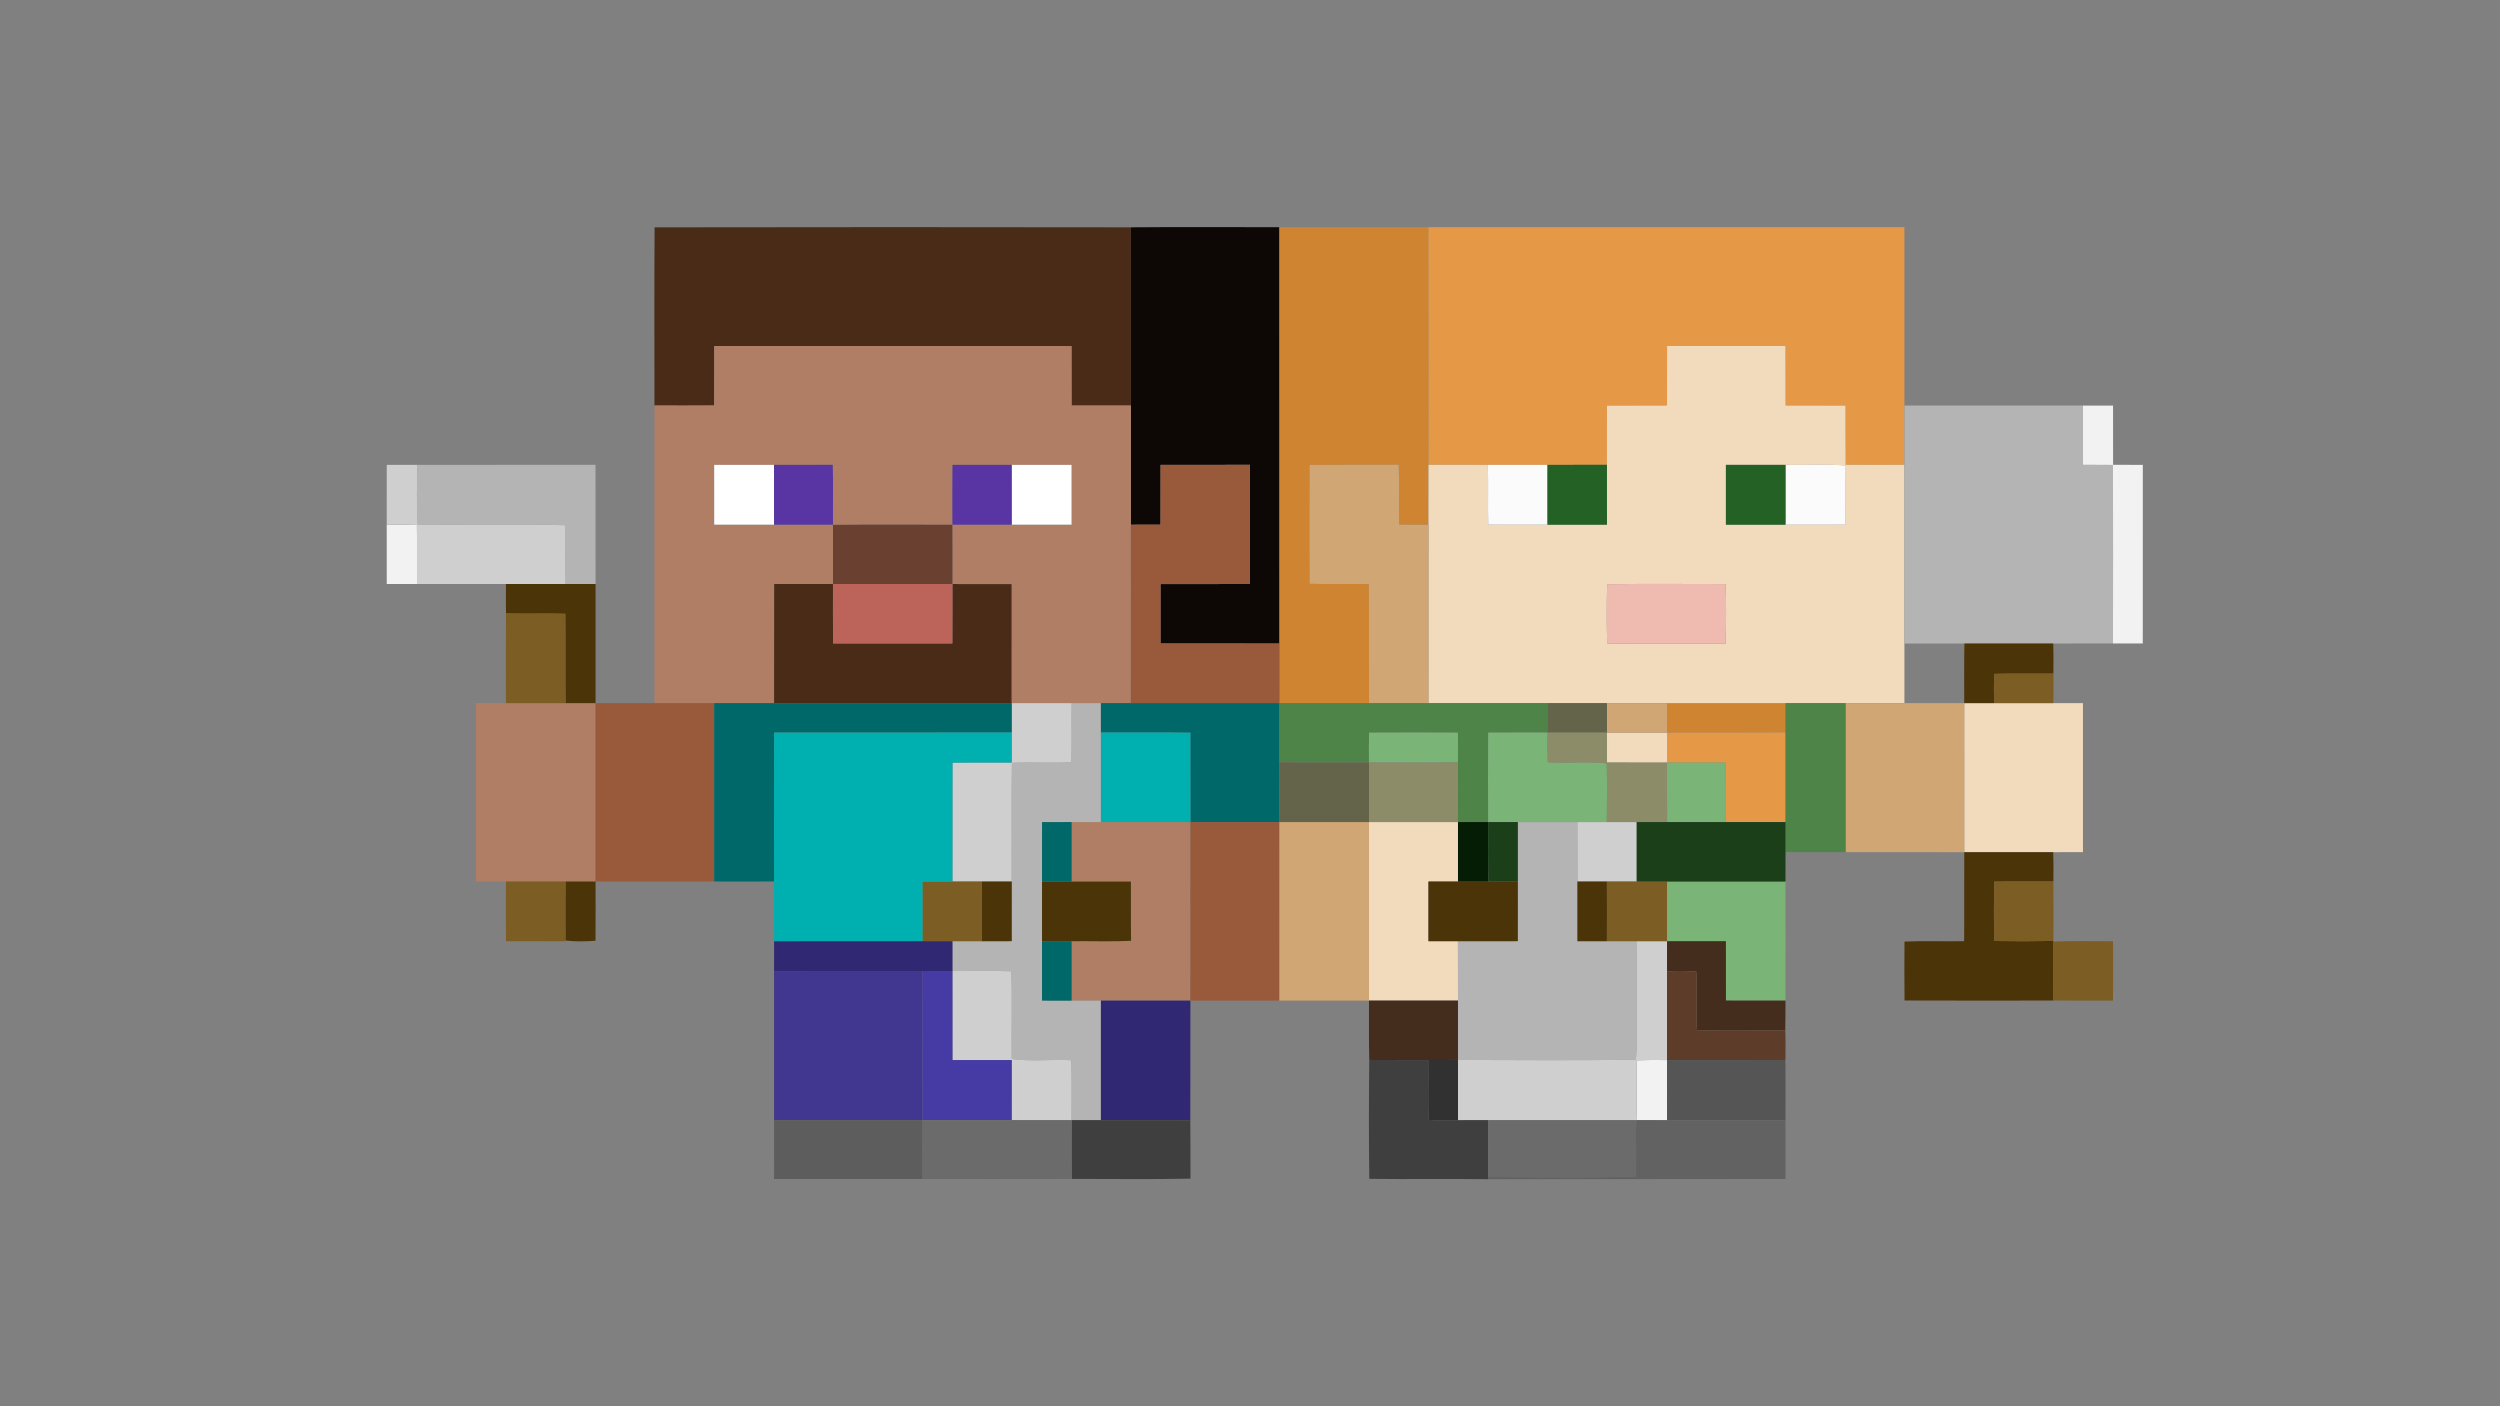 <?xml version="1.0" encoding="UTF-8" ?>
<!DOCTYPE svg PUBLIC "-//W3C//DTD SVG 1.1//EN" "http://www.w3.org/Graphics/SVG/1.1/DTD/svg11.dtd">
<svg width="1024pt" height="576pt" viewBox="0 0 1024 576" version="1.1" xmlns="http://www.w3.org/2000/svg">
<rect x="0" y="0" width="1024" height="576" fill="#808080" stroke="none"/>
<g id="#242425ff">
</g>
<g id="#4a2b17ff">
<path fill="#4a2b17" opacity="1.00" d=" M 268.12 93.12 C 333.14 93.00 398.17 93.01 463.20 93.11 C 463.24 117.45 463.20 141.78 463.22 166.12 C 455.12 166.10 447.03 166.15 438.93 166.10 C 438.87 157.97 438.94 149.84 438.90 141.72 C 390.12 141.68 341.33 141.70 292.55 141.71 C 292.50 149.83 292.57 157.96 292.51 166.08 C 284.37 166.16 276.22 166.12 268.07 166.10 C 268.06 141.77 267.97 117.45 268.12 93.12 Z" />
<path fill="#4a2b17" opacity="1.00" d=" M 317.07 239.22 C 325.11 239.21 333.15 239.22 341.19 239.22 C 341.20 247.33 341.15 255.45 341.21 263.57 C 357.51 263.58 373.80 263.60 390.09 263.56 C 390.15 255.44 390.10 247.33 390.12 239.22 C 398.21 239.23 406.31 239.20 414.41 239.23 C 414.39 255.49 414.41 271.74 414.40 288.00 C 381.95 288.00 349.50 288.00 317.05 288.00 C 317.06 271.74 317.03 255.48 317.07 239.22 Z" />
</g>
<g id="#0d0705ff">
<path fill="#0d0705" opacity="1.00" d=" M 463.20 93.11 C 483.48 92.95 503.76 93.05 524.04 93.07 C 524.08 149.90 524.05 206.74 524.06 263.58 C 507.82 263.57 491.59 263.59 475.36 263.57 C 475.34 255.46 475.34 247.35 475.36 239.24 C 487.57 239.19 499.77 239.25 511.98 239.21 C 512.00 222.94 512.02 206.66 511.98 190.39 C 499.77 190.40 487.57 190.38 475.37 190.41 C 475.32 198.57 475.39 206.73 475.34 214.90 C 471.30 214.92 467.26 214.92 463.22 214.92 C 463.21 198.65 463.22 182.39 463.22 166.12 C 463.20 141.78 463.24 117.45 463.20 93.11 Z" />
</g>
<g id="#cf8432ff">
<path fill="#cf8432" opacity="1.00" d=" M 524.04 93.07 C 544.38 93.02 564.71 93.05 585.05 93.05 C 585.13 125.50 585.06 157.94 585.10 190.38 C 585.08 198.56 585.09 206.74 585.09 214.92 C 581.08 214.95 577.08 214.95 573.08 214.88 C 572.90 206.72 573.24 198.55 572.91 190.39 C 560.74 190.42 548.57 190.33 536.40 190.44 C 536.30 206.66 536.33 222.88 536.39 239.11 C 544.48 239.39 552.59 239.07 560.69 239.25 C 560.81 255.50 560.66 271.75 560.75 288.00 C 548.52 288.00 536.28 288.00 524.05 288.00 C 524.05 279.86 524.06 271.72 524.06 263.58 C 524.05 206.74 524.08 149.90 524.04 93.07 Z" />
<path fill="#cf8432" opacity="1.00" d=" M 682.83 288.00 C 699.00 288.00 715.17 288.00 731.35 288.00 C 731.36 292.00 731.35 295.99 731.35 299.99 C 715.17 300.09 698.99 300.02 682.82 300.06 C 682.81 296.04 682.81 292.02 682.83 288.00 Z" />
</g>
<g id="#e59947ff">
<path fill="#e59947" opacity="1.00" d=" M 585.05 93.05 C 650.05 93.05 715.05 93.03 780.05 93.06 C 780.06 117.41 780.05 141.77 780.05 166.12 C 780.05 174.21 780.06 182.30 780.05 190.39 C 772.02 190.39 764.00 190.43 755.98 190.38 C 755.88 182.29 755.99 174.21 755.93 166.13 C 747.74 166.09 739.55 166.15 731.37 166.10 C 731.29 157.97 731.40 149.84 731.32 141.72 C 715.16 141.68 699.00 141.68 682.84 141.72 C 682.77 149.84 682.86 157.97 682.80 166.09 C 674.60 166.17 666.40 166.08 658.21 166.13 C 658.18 174.22 658.21 182.30 658.20 190.39 C 650.08 190.40 641.96 190.39 633.84 190.40 C 625.70 190.39 617.55 190.39 609.41 190.40 C 601.30 190.39 593.20 190.42 585.10 190.38 C 585.06 157.94 585.13 125.50 585.05 93.05 Z" />
<path fill="#e59947" opacity="1.00" d=" M 682.82 300.06 C 698.99 300.02 715.17 300.09 731.35 299.99 C 731.34 312.24 731.34 324.48 731.35 336.73 C 723.21 336.72 715.07 336.72 706.93 336.72 C 706.91 328.60 706.98 320.48 706.90 312.36 C 698.87 312.34 690.85 312.37 682.82 312.35 C 682.81 308.25 682.81 304.15 682.82 300.06 Z" />
</g>
<g id="#b07e64ff">
<path fill="#b07e64" opacity="1.00" d=" M 292.55 141.71 C 341.33 141.70 390.12 141.68 438.90 141.72 C 438.94 149.84 438.87 157.97 438.93 166.10 C 447.03 166.15 455.12 166.10 463.22 166.12 C 463.22 182.39 463.21 198.65 463.22 214.92 C 463.21 239.28 463.26 263.64 463.19 288.00 C 459.10 288.00 455.02 288.00 450.93 288.00 C 446.94 287.99 442.95 288.00 438.96 288.00 C 430.77 288.00 422.59 288.00 414.40 288.00 C 414.41 271.74 414.39 255.49 414.41 239.23 C 406.31 239.20 398.21 239.23 390.12 239.22 C 390.08 231.12 390.17 223.03 390.08 214.94 C 373.78 214.92 357.49 214.82 341.19 214.99 C 341.17 223.07 341.20 231.14 341.19 239.22 C 333.15 239.22 325.11 239.21 317.07 239.22 C 317.03 255.48 317.06 271.74 317.05 288.00 C 308.88 288.00 300.70 288.00 292.53 288.00 C 284.38 287.99 276.22 288.02 268.06 288.00 C 268.06 247.37 268.04 206.73 268.07 166.10 C 276.22 166.12 284.37 166.16 292.51 166.08 C 292.57 157.96 292.50 149.83 292.55 141.71 M 292.53 190.42 C 292.54 198.58 292.52 206.75 292.54 214.91 C 300.71 214.91 308.88 214.92 317.05 214.91 C 325.10 214.92 333.14 214.92 341.19 214.90 C 341.11 206.73 341.34 198.55 341.08 190.39 C 333.06 190.42 325.05 190.38 317.04 190.41 C 308.87 190.40 300.70 190.38 292.53 190.42 M 390.14 190.40 C 390.07 198.57 390.12 206.74 390.11 214.91 C 398.21 214.91 406.30 214.92 414.40 214.90 C 422.57 214.93 430.73 214.92 438.91 214.91 C 438.91 206.74 438.93 198.57 438.90 190.40 C 430.73 190.40 422.56 190.38 414.39 190.41 C 406.31 190.38 398.22 190.41 390.14 190.40 Z" />
<path fill="#b07e64" opacity="1.00" d=" M 194.94 288.01 C 199.04 287.99 203.14 288.00 207.23 288.00 C 215.36 288.00 223.49 288.00 231.62 288.00 C 235.72 288.00 239.83 288.00 243.94 288.00 C 243.95 312.36 243.96 336.72 243.94 361.09 C 239.83 361.09 235.73 361.09 231.62 361.08 C 223.49 361.09 215.36 361.09 207.24 361.08 C 203.14 361.08 199.04 361.10 194.94 361.07 C 194.93 336.72 194.92 312.37 194.94 288.01 Z" />
<path fill="#b07e64" opacity="1.00" d=" M 438.92 336.73 C 442.92 336.72 446.92 336.72 450.93 336.73 C 463.15 336.73 475.37 336.72 487.59 336.73 C 487.56 361.10 487.58 385.47 487.58 409.84 C 475.36 409.85 463.15 409.84 450.93 409.85 C 446.92 409.85 442.92 409.85 438.92 409.84 C 438.91 401.73 438.91 393.62 438.92 385.51 C 447.04 385.41 455.18 385.75 463.29 385.34 C 463.13 377.26 463.27 369.18 463.21 361.10 C 455.11 361.06 447.01 361.10 438.92 361.09 C 438.91 352.97 438.91 344.85 438.92 336.73 Z" />
</g>
<g id="#f2dbbdff">
<path fill="#f2dbbd" opacity="1.00" d=" M 682.84 141.72 C 699.00 141.68 715.16 141.68 731.32 141.72 C 731.40 149.84 731.29 157.97 731.37 166.10 C 739.55 166.15 747.74 166.09 755.93 166.13 C 755.99 174.21 755.88 182.29 755.98 190.38 C 764.00 190.43 772.02 190.39 780.05 190.39 C 780.05 214.79 780.04 239.19 780.05 263.58 C 780.05 271.72 780.06 279.86 780.05 288.00 C 772.01 288.01 763.98 287.99 755.95 288.00 C 747.75 288.00 739.55 288.00 731.35 288.00 C 715.17 288.00 699.00 288.00 682.83 288.00 C 674.62 288.00 666.41 288.00 658.20 288.00 C 650.09 288.00 641.99 288.00 633.88 288.00 C 617.61 288.00 601.34 288.00 585.08 288.00 C 585.10 263.64 585.07 239.28 585.09 214.92 C 585.09 206.74 585.08 198.56 585.10 190.38 C 593.20 190.42 601.30 190.39 609.41 190.40 C 609.68 198.56 609.36 206.72 609.59 214.88 C 617.68 214.96 625.76 214.87 633.84 214.91 C 641.96 214.92 650.08 214.92 658.21 214.91 C 658.20 206.74 658.20 198.56 658.20 190.39 C 658.21 182.30 658.18 174.22 658.21 166.13 C 666.40 166.08 674.60 166.17 682.80 166.09 C 682.86 157.97 682.77 149.84 682.84 141.72 M 706.93 190.41 C 706.92 198.57 706.92 206.74 706.93 214.91 C 715.07 214.92 723.21 214.93 731.35 214.90 C 739.54 214.89 747.73 214.94 755.92 214.88 C 756.01 206.80 755.88 198.72 756.00 190.64 C 747.80 190.08 739.56 190.55 731.35 190.41 C 723.21 190.39 715.07 190.40 706.93 190.41 M 658.29 239.28 C 658.07 247.37 658.07 255.48 658.29 263.57 C 674.46 263.71 690.62 263.62 706.79 263.63 C 707.02 255.50 707.11 247.36 706.80 239.23 C 690.63 239.21 674.45 239.10 658.29 239.28 Z" />
<path fill="#f2dbbd" opacity="1.00" d=" M 804.55 288.00 C 808.63 288.00 812.70 288.00 816.78 288.00 C 824.87 288.00 832.96 288.00 841.05 288.00 C 845.09 288.00 849.14 288.00 853.18 288.01 C 853.19 308.35 853.19 328.70 853.18 349.04 C 849.12 349.05 845.06 349.05 841.01 349.05 C 828.86 349.05 816.71 349.05 804.56 349.05 C 804.53 328.70 804.53 308.35 804.55 288.00 Z" />
<path fill="#f2dbbd" opacity="1.00" d=" M 658.20 300.06 C 666.40 300.06 674.61 300.05 682.82 300.06 C 682.81 304.15 682.81 308.25 682.82 312.35 C 674.62 312.34 666.41 312.39 658.21 312.33 C 658.18 308.24 658.19 304.15 658.20 300.06 Z" />
<path fill="#f2dbbd" opacity="1.00" d=" M 560.74 336.73 C 572.88 336.73 585.03 336.73 597.19 336.73 C 597.19 344.85 597.19 352.97 597.19 361.08 C 593.15 361.08 589.12 361.08 585.09 361.09 C 585.07 369.23 585.08 377.38 585.09 385.52 C 589.11 385.52 593.14 385.52 597.17 385.52 C 597.20 393.63 597.19 401.74 597.19 409.85 C 585.04 409.84 572.89 409.84 560.74 409.85 C 560.72 385.47 560.72 361.10 560.74 336.73 Z" />
</g>
<g id="#b4b4b4ff">
<path fill="#b4b4b4" opacity="1.00" d=" M 780.05 166.12 C 804.42 166.11 828.79 166.12 853.16 166.12 C 853.24 174.20 853.15 182.28 853.21 190.37 C 857.29 190.39 861.38 190.37 865.47 190.43 C 865.55 214.81 865.52 239.19 865.48 263.57 C 857.33 263.58 849.17 263.57 841.02 263.58 C 828.88 263.58 816.75 263.58 804.62 263.58 C 796.43 263.58 788.24 263.57 780.05 263.58 C 780.04 239.19 780.05 214.79 780.05 190.39 C 780.06 182.30 780.05 174.21 780.05 166.12 Z" />
<path fill="#b4b4b4" opacity="1.00" d=" M 170.88 190.40 C 195.23 190.38 219.58 190.41 243.93 190.39 C 243.96 206.67 243.94 222.94 243.94 239.22 C 239.86 239.22 235.78 239.22 231.70 239.22 C 231.46 231.19 231.71 223.17 231.59 215.14 C 211.44 214.50 191.26 215.16 171.11 214.83 C 170.49 206.70 170.91 198.55 170.88 190.40 Z" />
<path fill="#b4b4b4" opacity="1.00" d=" M 438.96 288.00 C 442.95 288.00 446.94 287.99 450.93 288.00 C 450.92 292.02 450.93 296.03 450.93 300.05 C 450.93 312.28 450.93 324.50 450.93 336.73 C 446.92 336.72 442.92 336.72 438.92 336.73 C 434.88 336.72 430.85 336.72 426.83 336.74 C 426.79 344.85 426.82 352.97 426.81 361.09 C 426.81 369.23 426.81 377.38 426.81 385.52 C 426.82 393.62 426.80 401.73 426.82 409.83 C 430.85 409.85 434.88 409.84 438.92 409.84 C 442.92 409.85 446.92 409.85 450.93 409.85 C 450.93 426.17 450.92 442.49 450.93 458.81 C 446.93 458.81 442.92 458.81 438.92 458.81 C 438.86 450.63 439.09 442.44 438.81 434.26 C 430.69 433.85 422.50 434.86 414.42 433.76 C 414.23 421.78 414.67 409.80 414.24 397.84 C 406.20 397.52 398.16 397.77 390.12 397.73 C 390.12 393.66 390.12 389.59 390.12 385.52 C 394.14 385.52 398.15 385.51 402.17 385.51 C 406.24 385.52 410.31 385.52 414.39 385.50 C 414.41 377.36 414.39 369.22 414.40 361.08 C 414.47 344.87 414.27 328.67 414.48 312.46 C 422.60 312.10 430.73 312.68 438.84 312.19 C 439.08 304.13 438.83 296.06 438.96 288.00 Z" />
<path fill="#b4b4b4" opacity="1.00" d=" M 621.70 336.73 C 629.82 336.72 637.95 336.72 646.08 336.73 C 646.13 344.84 646.09 352.96 646.12 361.08 C 646.12 369.23 646.10 377.37 646.12 385.52 C 650.14 385.51 654.16 385.51 658.19 385.52 C 662.22 385.51 666.26 385.52 670.29 385.52 C 670.56 398.70 670.29 411.89 670.45 425.08 C 670.51 428.05 670.34 431.03 670.08 433.99 C 645.80 434.48 621.48 434.16 597.19 434.15 C 597.18 426.05 597.19 417.95 597.19 409.85 C 597.19 401.74 597.20 393.63 597.17 385.52 C 605.34 385.50 613.51 385.53 621.68 385.50 C 621.71 377.35 621.69 369.21 621.70 361.06 C 621.69 352.95 621.69 344.84 621.70 336.73 Z" />
</g>
<g id="#f2f2f2ff">
<path fill="#f2f2f2" opacity="1.00" d=" M 853.16 166.12 C 857.28 166.11 861.39 166.11 865.51 166.13 C 865.52 174.22 865.50 182.30 865.52 190.39 C 869.57 190.40 873.63 190.40 877.70 190.40 C 877.68 214.79 877.71 239.18 877.68 263.57 C 873.61 263.58 869.55 263.58 865.48 263.57 C 865.52 239.19 865.55 214.81 865.47 190.43 C 861.38 190.37 857.29 190.39 853.21 190.37 C 853.15 182.28 853.24 174.20 853.16 166.12 Z" />
<path fill="#f2f2f2" opacity="1.00" d=" M 158.40 214.94 C 162.52 214.87 166.64 214.86 170.76 215.02 C 170.89 223.09 170.73 231.15 170.82 239.22 C 166.68 239.22 162.54 239.22 158.41 239.22 C 158.38 231.12 158.40 223.03 158.40 214.94 Z" />
<path fill="#f2f2f2" opacity="1.00" d=" M 670.44 434.31 C 674.56 434.15 678.69 434.15 682.81 434.20 C 682.81 442.41 682.81 450.62 682.82 458.83 C 678.62 458.79 674.43 458.82 670.24 458.80 C 670.61 450.64 670.25 442.47 670.44 434.31 Z" />
</g>
<g id="#cfcfcfff">
<path fill="#cfcfcf" opacity="1.00" d=" M 158.41 190.41 C 162.56 190.39 166.72 190.40 170.88 190.40 C 170.91 198.55 170.49 206.70 171.11 214.83 C 191.26 215.16 211.44 214.50 231.59 215.14 C 231.71 223.17 231.46 231.19 231.70 239.22 C 223.55 239.22 215.40 239.22 207.25 239.22 C 195.11 239.21 182.96 239.22 170.82 239.22 C 170.73 231.15 170.89 223.09 170.76 215.02 C 166.64 214.86 162.52 214.87 158.40 214.94 C 158.41 206.76 158.39 198.59 158.41 190.41 Z" />
<path fill="#cfcfcf" opacity="1.00" d=" M 414.40 288.00 C 422.59 288.00 430.77 288.00 438.96 288.00 C 438.83 296.06 439.08 304.13 438.84 312.19 C 430.73 312.68 422.60 312.10 414.48 312.46 C 414.27 328.67 414.47 344.87 414.40 361.08 C 410.32 361.08 406.24 361.09 402.16 361.09 C 398.14 361.09 394.13 361.08 390.12 361.09 C 390.12 344.84 390.10 328.60 390.13 312.35 C 398.22 312.34 406.30 312.37 414.39 312.34 C 414.41 308.24 414.40 304.15 414.40 300.05 C 414.40 296.03 414.40 292.02 414.40 288.00 Z" />
<path fill="#cfcfcf" opacity="1.00" d=" M 646.08 336.73 C 650.10 336.73 654.12 336.73 658.14 336.73 C 662.22 336.72 666.30 336.73 670.39 336.73 C 670.40 344.85 670.40 352.97 670.39 361.08 C 666.32 361.08 662.25 361.09 658.18 361.09 C 654.15 361.08 650.13 361.09 646.12 361.08 C 646.09 352.96 646.13 344.84 646.08 336.73 Z" />
<path fill="#cfcfcf" opacity="1.00" d=" M 670.29 385.52 C 674.46 385.52 678.64 385.51 682.82 385.52 C 682.81 389.63 682.81 393.75 682.81 397.86 C 682.81 409.98 682.81 422.09 682.81 434.20 C 678.69 434.15 674.56 434.15 670.44 434.31 C 670.25 442.47 670.61 450.64 670.24 458.80 C 650.02 458.82 629.79 458.80 609.57 458.81 C 605.44 458.82 601.31 458.78 597.19 458.83 C 597.19 450.60 597.19 442.38 597.19 434.15 C 621.48 434.16 645.80 434.48 670.08 433.99 C 670.34 431.03 670.51 428.05 670.45 425.08 C 670.29 411.89 670.56 398.70 670.29 385.52 Z" />
<path fill="#cfcfcf" opacity="1.00" d=" M 390.12 397.73 C 398.16 397.77 406.20 397.52 414.24 397.84 C 414.67 409.80 414.23 421.78 414.42 433.76 C 422.50 434.86 430.69 433.85 438.81 434.26 C 439.09 442.44 438.86 450.63 438.92 458.81 C 430.74 458.80 422.57 458.81 414.39 458.81 C 414.41 450.61 414.40 442.40 414.41 434.20 C 406.31 434.20 398.22 434.21 390.13 434.20 C 390.10 422.04 390.13 409.89 390.12 397.73 Z" />
</g>
<g id="#ffffffff">
<path fill="#ffffff" opacity="1.00" d=" M 292.53 190.42 C 300.70 190.38 308.87 190.40 317.04 190.41 C 317.05 198.57 317.05 206.74 317.05 214.91 C 308.88 214.92 300.71 214.91 292.54 214.91 C 292.52 206.75 292.54 198.58 292.53 190.42 Z" />
<path fill="#ffffff" opacity="1.00" d=" M 414.39 190.41 C 422.56 190.38 430.73 190.40 438.90 190.40 C 438.93 198.57 438.91 206.74 438.91 214.91 C 430.73 214.92 422.57 214.93 414.40 214.90 C 414.40 206.74 414.40 198.58 414.39 190.41 Z" />
</g>
<g id="#5835a2ff">
<path fill="#5835a2" opacity="1.00" d=" M 317.04 190.41 C 325.05 190.38 333.06 190.42 341.08 190.39 C 341.34 198.55 341.11 206.73 341.19 214.90 C 333.14 214.92 325.10 214.92 317.05 214.91 C 317.05 206.74 317.05 198.57 317.04 190.41 Z" />
<path fill="#5835a2" opacity="1.00" d=" M 390.14 190.40 C 398.22 190.41 406.31 190.38 414.39 190.41 C 414.40 198.58 414.40 206.74 414.40 214.90 C 406.30 214.92 398.21 214.91 390.11 214.91 C 390.12 206.74 390.07 198.57 390.14 190.40 Z" />
</g>
<g id="#995a3cff">
<path fill="#995a3c" opacity="1.00" d=" M 475.37 190.41 C 487.57 190.38 499.77 190.40 511.98 190.39 C 512.02 206.66 512.00 222.94 511.98 239.21 C 499.77 239.25 487.57 239.19 475.36 239.24 C 475.34 247.35 475.34 255.46 475.36 263.57 C 491.59 263.59 507.82 263.57 524.06 263.58 C 524.06 271.72 524.05 279.86 524.05 288.00 C 503.77 288.00 483.48 288.00 463.19 288.00 C 463.26 263.64 463.21 239.28 463.22 214.92 C 467.26 214.92 471.30 214.92 475.34 214.90 C 475.39 206.73 475.32 198.57 475.37 190.41 Z" />
<path fill="#995a3c" opacity="1.00" d=" M 243.94 288.00 C 251.98 288.00 260.02 288.00 268.06 288.00 C 276.22 288.02 284.38 287.99 292.53 288.00 C 292.52 312.35 292.54 336.71 292.53 361.06 C 276.33 361.12 260.13 361.07 243.94 361.09 C 243.96 336.72 243.95 312.36 243.94 288.00 Z" />
<path fill="#995a3c" opacity="1.00" d=" M 487.59 336.73 C 499.74 336.72 511.90 336.72 524.05 336.73 C 524.05 361.10 524.07 385.47 524.04 409.84 C 511.88 409.86 499.73 409.85 487.58 409.84 C 487.58 385.47 487.56 361.10 487.59 336.73 Z" />
</g>
<g id="#cfa674ff">
<path fill="#cfa674" opacity="1.00" d=" M 536.40 190.44 C 548.57 190.33 560.74 190.42 572.91 190.39 C 573.24 198.55 572.90 206.72 573.08 214.88 C 577.08 214.95 581.08 214.95 585.09 214.92 C 585.07 239.28 585.10 263.64 585.08 288.00 C 576.97 288.00 568.86 288.00 560.75 288.00 C 560.66 271.75 560.81 255.50 560.69 239.25 C 552.59 239.07 544.48 239.39 536.39 239.11 C 536.33 222.88 536.30 206.66 536.40 190.44 Z" />
<path fill="#cfa674" opacity="1.00" d=" M 658.20 288.00 C 666.41 288.00 674.62 288.00 682.83 288.00 C 682.81 292.02 682.81 296.04 682.82 300.06 C 674.61 300.05 666.40 300.06 658.20 300.06 C 658.19 296.04 658.20 292.02 658.20 288.00 Z" />
<path fill="#cfa674" opacity="1.00" d=" M 755.95 288.00 C 763.98 287.99 772.01 288.01 780.05 288.00 C 788.21 288.00 796.38 288.00 804.55 288.00 C 804.53 308.35 804.53 328.70 804.56 349.05 C 788.35 349.04 772.15 349.05 755.95 349.04 C 755.94 328.69 755.94 308.35 755.95 288.00 Z" />
<path fill="#cfa674" opacity="1.00" d=" M 524.05 336.73 C 536.28 336.74 548.51 336.73 560.74 336.73 C 560.72 361.10 560.72 385.47 560.74 409.85 C 548.50 409.84 536.27 409.85 524.04 409.84 C 524.07 385.47 524.05 361.10 524.05 336.73 Z" />
</g>
<g id="#fbfbfbff">
<path fill="#fbfbfb" opacity="1.00" d=" M 609.41 190.40 C 617.55 190.39 625.70 190.39 633.84 190.40 C 633.84 198.57 633.84 206.74 633.84 214.91 C 625.76 214.87 617.68 214.96 609.59 214.88 C 609.36 206.72 609.68 198.56 609.41 190.40 Z" />
<path fill="#fbfbfb" opacity="1.00" d=" M 731.35 190.41 C 739.56 190.55 747.80 190.08 756.00 190.64 C 755.88 198.72 756.01 206.80 755.92 214.88 C 747.73 214.94 739.54 214.89 731.35 214.90 C 731.35 206.74 731.35 198.57 731.35 190.41 Z" />
</g>
<g id="#236224ff">
<path fill="#236224" opacity="1.00" d=" M 633.84 190.40 C 641.96 190.39 650.08 190.40 658.20 190.39 C 658.20 198.56 658.20 206.74 658.21 214.91 C 650.08 214.92 641.96 214.92 633.84 214.91 C 633.84 206.74 633.84 198.57 633.84 190.40 Z" />
<path fill="#236224" opacity="1.00" d=" M 706.93 190.41 C 715.07 190.40 723.21 190.39 731.35 190.41 C 731.35 198.57 731.35 206.74 731.35 214.90 C 723.21 214.93 715.07 214.92 706.93 214.91 C 706.92 206.74 706.92 198.57 706.93 190.41 Z" />
</g>
<g id="#6a4030ff">
<path fill="#6a4030" opacity="1.00" d=" M 341.19 214.99 C 357.49 214.82 373.78 214.92 390.08 214.94 C 390.17 223.03 390.08 231.12 390.12 239.22 C 373.81 239.22 357.50 239.22 341.19 239.22 C 341.20 231.14 341.17 223.07 341.19 214.99 Z" />
</g>
<g id="#4b3407ff">
<path fill="#4b3407" opacity="1.00" d=" M 207.25 239.22 C 215.40 239.22 223.55 239.22 231.70 239.22 C 235.78 239.22 239.86 239.22 243.94 239.22 C 243.95 255.48 243.94 271.74 243.94 288.00 C 239.83 288.00 235.72 288.00 231.62 288.00 C 231.49 275.81 231.68 263.60 231.53 251.41 C 223.44 251.24 215.35 251.45 207.26 251.30 C 207.20 247.27 207.18 243.24 207.25 239.22 Z" />
<path fill="#4b3407" opacity="1.00" d=" M 804.62 263.58 C 816.75 263.58 828.88 263.58 841.02 263.58 C 841.14 267.70 841.12 271.82 841.06 275.94 C 832.97 275.99 824.88 275.83 816.80 276.02 C 816.68 280.01 816.69 284.00 816.78 288.00 C 812.70 288.00 808.63 288.00 804.55 288.00 C 804.56 279.86 804.46 271.72 804.62 263.58 Z" />
<path fill="#4b3407" opacity="1.00" d=" M 804.56 349.05 C 816.71 349.05 828.86 349.05 841.01 349.05 C 841.15 353.05 841.12 357.07 841.06 361.08 C 832.97 361.12 824.89 361.00 816.80 361.13 C 816.66 369.22 816.70 377.33 816.78 385.43 C 824.87 385.57 832.97 385.56 841.07 385.41 L 841.07 385.65 C 841.08 393.70 841.10 401.76 841.06 409.82 C 820.74 409.85 800.42 409.87 780.10 409.80 C 780.01 401.76 780.04 393.71 780.08 385.67 C 788.22 385.30 796.37 385.68 804.51 385.50 C 804.62 373.35 804.48 361.20 804.56 349.05 Z" />
<path fill="#4b3407" opacity="1.00" d=" M 231.62 361.08 C 235.73 361.09 239.83 361.09 243.94 361.09 C 243.95 369.17 243.97 377.25 243.92 385.33 C 239.82 385.64 235.69 385.71 231.60 385.25 C 231.57 377.19 231.54 369.14 231.62 361.08 Z" />
<path fill="#4b3407" opacity="1.00" d=" M 402.16 361.09 C 406.24 361.09 410.32 361.08 414.40 361.08 C 414.39 369.22 414.41 377.36 414.39 385.50 C 410.31 385.52 406.24 385.52 402.17 385.51 C 402.21 377.37 402.23 369.23 402.16 361.09 Z" />
<path fill="#4b3407" opacity="1.00" d=" M 426.81 361.09 C 430.85 361.09 434.88 361.09 438.92 361.09 C 447.01 361.10 455.11 361.06 463.21 361.10 C 463.27 369.18 463.13 377.26 463.29 385.34 C 455.18 385.75 447.04 385.41 438.92 385.51 C 434.88 385.50 430.85 385.50 426.81 385.52 C 426.81 377.38 426.81 369.23 426.81 361.09 Z" />
<path fill="#4b3407" opacity="1.00" d=" M 585.09 361.09 C 589.12 361.08 593.15 361.08 597.19 361.08 C 601.34 361.09 605.50 361.09 609.65 361.08 C 613.67 361.08 617.68 361.08 621.70 361.06 C 621.69 369.21 621.71 377.35 621.68 385.50 C 613.51 385.53 605.34 385.50 597.17 385.52 C 593.14 385.52 589.11 385.52 585.09 385.52 C 585.08 377.38 585.07 369.23 585.09 361.09 Z" />
<path fill="#4b3407" opacity="1.00" d=" M 646.12 361.08 C 650.13 361.09 654.15 361.08 658.18 361.09 C 658.24 369.23 658.23 377.37 658.19 385.52 C 654.16 385.51 650.14 385.51 646.12 385.52 C 646.10 377.37 646.12 369.23 646.12 361.08 Z" />
</g>
<g id="#bc645aff">
<path fill="#bc645a" opacity="1.00" d=" M 341.19 239.22 C 357.50 239.22 373.81 239.22 390.12 239.22 C 390.10 247.33 390.15 255.44 390.09 263.56 C 373.80 263.60 357.51 263.58 341.21 263.57 C 341.15 255.45 341.20 247.33 341.19 239.22 Z" />
</g>
<g id="#efbbb1ff">
<path fill="#efbbb1" opacity="1.00" d=" M 658.29 239.28 C 674.45 239.10 690.63 239.21 706.80 239.23 C 707.11 247.36 707.02 255.50 706.79 263.63 C 690.62 263.62 674.46 263.71 658.29 263.57 C 658.07 255.48 658.07 247.37 658.29 239.28 Z" />
</g>
<g id="#7c5d24ff">
<path fill="#7c5d24" opacity="1.00" d=" M 207.26 251.30 C 215.35 251.45 223.44 251.24 231.53 251.41 C 231.68 263.60 231.49 275.81 231.62 288.00 C 223.49 288.00 215.36 288.00 207.23 288.00 C 207.22 275.77 207.17 263.53 207.26 251.30 Z" />
<path fill="#7c5d24" opacity="1.00" d=" M 816.80 276.02 C 824.88 275.83 832.97 275.99 841.06 275.94 C 841.11 279.96 841.12 283.98 841.05 288.00 C 832.96 288.00 824.87 288.00 816.78 288.00 C 816.69 284.00 816.68 280.01 816.80 276.02 Z" />
<path fill="#7c5d24" opacity="1.00" d=" M 207.24 361.08 C 215.36 361.09 223.49 361.09 231.62 361.08 C 231.54 369.14 231.57 377.19 231.60 385.25 L 231.60 385.54 C 223.48 385.49 215.37 385.53 207.25 385.51 C 207.19 377.37 207.21 369.22 207.24 361.08 Z" />
<path fill="#7c5d24" opacity="1.00" d=" M 377.85 361.10 C 381.94 361.08 386.02 361.08 390.12 361.09 C 394.13 361.08 398.14 361.09 402.16 361.09 C 402.23 369.23 402.21 377.37 402.17 385.51 C 398.15 385.51 394.14 385.52 390.12 385.52 C 386.03 385.51 381.94 385.50 377.85 385.51 C 377.84 377.37 377.84 369.24 377.85 361.10 Z" />
<path fill="#7c5d24" opacity="1.00" d=" M 658.18 361.09 C 662.25 361.09 666.32 361.08 670.39 361.08 C 674.53 361.08 678.67 361.08 682.82 361.09 C 682.81 369.23 682.82 377.37 682.82 385.52 C 678.64 385.51 674.46 385.52 670.29 385.52 C 666.26 385.52 662.22 385.51 658.19 385.52 C 658.23 377.37 658.24 369.23 658.18 361.09 Z" />
<path fill="#7c5d24" opacity="1.00" d=" M 816.80 361.13 C 824.89 361.00 832.97 361.12 841.06 361.08 C 841.11 369.19 841.10 377.30 841.07 385.41 C 832.97 385.56 824.87 385.57 816.78 385.43 C 816.70 377.33 816.66 369.22 816.80 361.13 Z" />
<path fill="#7c5d24" opacity="1.00" d=" M 841.07 385.65 C 849.20 385.36 857.35 385.55 865.49 385.54 C 865.53 393.64 865.55 401.74 865.48 409.85 C 857.34 409.82 849.20 409.88 841.06 409.82 C 841.10 401.76 841.08 393.70 841.07 385.65 Z" />
</g>
<g id="#006868ff">
<path fill="#006868" opacity="1.00" d=" M 292.53 288.00 C 300.70 288.00 308.88 288.00 317.05 288.00 C 349.50 288.00 381.95 288.00 414.40 288.00 C 414.40 292.02 414.40 296.03 414.40 300.05 C 381.95 300.07 349.51 300.03 317.07 300.08 C 317.01 320.40 317.05 340.73 317.05 361.05 C 308.87 361.10 300.70 361.08 292.53 361.06 C 292.54 336.71 292.52 312.35 292.53 288.00 Z" />
<path fill="#006868" opacity="1.00" d=" M 450.93 288.00 C 455.02 288.00 459.10 288.00 463.19 288.00 C 483.48 288.00 503.77 288.00 524.05 288.00 C 524.06 296.08 524.05 304.15 524.06 312.23 C 524.04 320.39 524.05 328.56 524.05 336.73 C 511.90 336.72 499.74 336.72 487.59 336.73 C 487.55 324.52 487.60 312.31 487.57 300.11 C 475.36 299.98 463.14 300.10 450.93 300.05 C 450.93 296.03 450.92 292.02 450.93 288.00 Z" />
<path fill="#006868" opacity="1.00" d=" M 426.83 336.74 C 430.85 336.72 434.88 336.72 438.92 336.73 C 438.91 344.85 438.91 352.97 438.92 361.09 C 434.88 361.09 430.85 361.09 426.81 361.09 C 426.82 352.97 426.79 344.85 426.83 336.74 Z" />
<path fill="#006868" opacity="1.00" d=" M 426.81 385.52 C 430.85 385.50 434.88 385.50 438.92 385.51 C 438.91 393.62 438.91 401.73 438.92 409.84 C 434.88 409.84 430.85 409.85 426.82 409.83 C 426.80 401.73 426.82 393.62 426.81 385.52 Z" />
</g>
<g id="#4f8448ff">
<path fill="#4f8448" opacity="1.00" d=" M 524.05 288.00 C 536.28 288.00 548.52 288.00 560.75 288.00 C 568.86 288.00 576.97 288.00 585.08 288.00 C 601.34 288.00 617.61 288.00 633.88 288.00 C 633.86 292.02 633.85 296.04 633.87 300.06 C 625.77 300.09 617.67 300.00 609.58 300.09 C 609.46 312.30 609.52 324.52 609.56 336.73 C 605.43 336.72 601.31 336.72 597.19 336.73 C 597.18 328.57 597.19 320.42 597.18 312.26 C 597.20 308.21 597.22 304.15 597.13 300.10 C 585.02 300.02 572.90 300.03 560.78 300.10 C 560.69 304.17 560.69 308.24 560.74 312.31 C 548.51 312.30 536.28 312.41 524.06 312.23 C 524.05 304.15 524.06 296.08 524.05 288.00 Z" />
<path fill="#4f8448" opacity="1.00" d=" M 731.35 288.00 C 739.55 288.00 747.75 288.00 755.95 288.00 C 755.94 308.35 755.94 328.69 755.95 349.04 C 747.75 349.02 739.54 349.09 731.35 349.00 C 731.36 344.91 731.35 340.82 731.35 336.73 C 731.34 324.48 731.34 312.24 731.35 299.99 C 731.35 295.99 731.36 292.00 731.35 288.00 Z" />
</g>
<g id="#636449ff">
<path fill="#636449" opacity="1.00" d=" M 633.88 288.00 C 641.99 288.00 650.09 288.00 658.20 288.00 C 658.20 292.02 658.19 296.04 658.20 300.06 C 650.09 300.05 641.98 300.05 633.87 300.06 C 633.85 296.04 633.86 292.02 633.88 288.00 Z" />
<path fill="#636449" opacity="1.00" d=" M 524.06 312.23 C 536.28 312.41 548.51 312.30 560.74 312.31 C 560.72 320.45 560.73 328.59 560.74 336.73 C 548.51 336.73 536.28 336.74 524.05 336.73 C 524.05 328.56 524.04 320.39 524.06 312.23 Z" />
</g>
<g id="#00afafff">
<path fill="#00afaf" opacity="1.00" d=" M 317.07 300.08 C 349.51 300.03 381.95 300.07 414.40 300.05 C 414.40 304.15 414.41 308.24 414.39 312.34 C 406.30 312.37 398.22 312.34 390.13 312.35 C 390.10 328.60 390.12 344.84 390.12 361.09 C 386.02 361.08 381.94 361.08 377.85 361.10 C 377.84 369.24 377.84 377.37 377.85 385.51 C 357.59 385.53 337.33 385.48 317.07 385.54 C 317.02 377.37 317.06 369.21 317.05 361.05 C 317.05 340.73 317.01 320.40 317.07 300.08 Z" />
<path fill="#00afaf" opacity="1.00" d=" M 450.93 300.05 C 463.14 300.10 475.36 299.98 487.57 300.11 C 487.60 312.31 487.55 324.52 487.59 336.73 C 475.37 336.72 463.15 336.73 450.93 336.73 C 450.93 324.50 450.93 312.28 450.93 300.05 Z" />
</g>
<g id="#7ab577ff">
<path fill="#7ab577" opacity="1.00" d=" M 560.78 300.10 C 572.90 300.03 585.02 300.02 597.13 300.10 C 597.22 304.15 597.20 308.21 597.18 312.26 C 585.03 312.42 572.89 312.33 560.74 312.31 C 560.69 308.24 560.69 304.17 560.78 300.10 Z" />
<path fill="#7ab577" opacity="1.00" d=" M 609.58 300.09 C 617.67 300.00 625.77 300.09 633.87 300.06 C 633.78 304.11 633.79 308.16 633.96 312.21 C 642.00 312.76 650.08 311.82 658.11 312.66 C 658.33 320.68 658.19 328.71 658.14 336.73 C 654.12 336.73 650.10 336.73 646.08 336.73 C 637.95 336.72 629.82 336.72 621.70 336.73 C 617.65 336.73 613.60 336.72 609.56 336.73 C 609.52 324.52 609.46 312.30 609.58 300.09 Z" />
<path fill="#7ab577" opacity="1.00" d=" M 682.82 312.35 C 690.85 312.37 698.87 312.34 706.90 312.36 C 706.98 320.48 706.91 328.60 706.93 336.72 C 698.91 336.73 690.88 336.73 682.86 336.73 C 682.79 328.60 682.84 320.48 682.82 312.35 Z" />
<path fill="#7ab577" opacity="1.00" d=" M 682.82 361.09 C 698.99 361.08 715.15 361.09 731.32 361.08 C 731.37 377.34 731.36 393.59 731.33 409.85 C 723.20 409.82 715.07 409.87 706.94 409.83 C 706.90 401.73 706.95 393.62 706.92 385.52 C 698.88 385.50 690.85 385.51 682.82 385.52 C 682.82 377.37 682.81 369.23 682.82 361.09 Z" />
</g>
<g id="#8c8d68ff">
<path fill="#8c8d68" opacity="1.00" d=" M 633.87 300.06 C 641.98 300.05 650.09 300.05 658.20 300.06 C 658.19 304.15 658.18 308.24 658.21 312.33 C 666.41 312.39 674.62 312.34 682.82 312.35 C 682.84 320.48 682.79 328.60 682.86 336.73 C 678.70 336.72 674.54 336.73 670.39 336.73 C 666.30 336.73 662.22 336.72 658.14 336.73 C 658.19 328.71 658.33 320.68 658.11 312.66 C 650.08 311.82 642.00 312.76 633.96 312.21 C 633.79 308.16 633.78 304.11 633.87 300.06 Z" />
<path fill="#8c8d68" opacity="1.00" d=" M 560.74 312.31 C 572.89 312.33 585.03 312.42 597.18 312.26 C 597.19 320.42 597.18 328.57 597.19 336.73 C 585.03 336.73 572.88 336.73 560.74 336.73 C 560.73 328.59 560.72 320.45 560.74 312.31 Z" />
</g>
<g id="#051c05ff">
<path fill="#051c05" opacity="1.00" d=" M 597.19 336.73 C 601.31 336.72 605.43 336.72 609.56 336.73 C 609.58 344.85 609.43 352.97 609.65 361.08 C 605.50 361.09 601.34 361.09 597.19 361.08 C 597.19 352.97 597.19 344.85 597.19 336.73 Z" />
</g>
<g id="#1a3f19ff">
<path fill="#1a3f19" opacity="1.00" d=" M 609.56 336.73 C 613.60 336.72 617.65 336.73 621.70 336.73 C 621.69 344.84 621.69 352.95 621.70 361.06 C 617.68 361.08 613.67 361.08 609.65 361.08 C 609.43 352.97 609.58 344.85 609.56 336.73 Z" />
<path fill="#1a3f19" opacity="1.00" d=" M 670.39 336.73 C 674.54 336.73 678.70 336.72 682.86 336.73 C 690.88 336.73 698.91 336.73 706.93 336.72 C 715.07 336.72 723.21 336.72 731.35 336.73 C 731.35 340.82 731.36 344.91 731.35 349.00 C 731.32 353.03 731.32 357.05 731.32 361.08 C 715.15 361.09 698.99 361.08 682.82 361.09 C 678.67 361.08 674.53 361.08 670.39 361.08 C 670.40 352.97 670.40 344.85 670.39 336.73 Z" />
</g>
<g id="#302872ff">
<path fill="#302872" opacity="1.00" d=" M 317.07 385.54 C 337.33 385.48 357.59 385.53 377.85 385.51 C 381.94 385.50 386.03 385.51 390.12 385.52 C 390.12 389.59 390.12 393.66 390.12 397.73 C 386.06 397.69 382.00 397.70 377.95 397.72 C 357.65 397.74 337.36 397.68 317.06 397.75 C 317.03 393.68 317.03 389.60 317.07 385.54 Z" />
<path fill="#302872" opacity="1.00" d=" M 450.93 409.85 C 463.15 409.84 475.36 409.85 487.58 409.84 C 487.55 426.17 487.61 442.50 487.55 458.83 C 475.34 458.78 463.14 458.82 450.93 458.81 C 450.92 442.49 450.93 426.17 450.93 409.85 Z" />
</g>
<g id="#452d1eff">
<path fill="#452d1e" opacity="1.00" d=" M 682.82 385.52 C 690.85 385.51 698.88 385.50 706.92 385.52 C 706.95 393.62 706.90 401.73 706.94 409.83 C 715.07 409.87 723.20 409.82 731.33 409.85 C 731.34 413.92 731.32 417.99 731.25 422.07 C 719.20 421.98 707.14 422.36 695.10 421.94 C 694.55 413.96 695.27 405.96 694.80 397.98 C 690.81 397.64 686.81 397.65 682.81 397.86 C 682.81 393.75 682.81 389.63 682.82 385.52 Z" />
<path fill="#452d1e" opacity="1.00" d=" M 560.74 409.85 C 572.89 409.84 585.04 409.84 597.19 409.85 C 597.19 417.95 597.18 426.05 597.19 434.15 C 593.13 434.14 589.08 434.17 585.02 434.19 C 576.96 434.18 568.90 434.22 560.84 434.16 C 560.64 426.06 560.78 417.95 560.74 409.85 Z" />
</g>
<g id="#413791ff">
<path fill="#413791" opacity="1.00" d=" M 317.06 397.75 C 337.36 397.68 357.65 397.74 377.95 397.72 C 377.86 418.08 377.94 438.45 377.90 458.82 C 357.62 458.82 337.34 458.79 317.06 458.83 C 317.03 438.47 317.04 418.11 317.06 397.75 Z" />
</g>
<g id="#463aa5ff">
<path fill="#463aa5" opacity="1.00" d=" M 377.95 397.72 C 382.00 397.70 386.06 397.69 390.12 397.73 C 390.13 409.89 390.10 422.04 390.13 434.20 C 398.22 434.21 406.31 434.20 414.41 434.20 C 414.40 442.40 414.41 450.61 414.39 458.81 C 402.23 458.82 390.07 458.80 377.90 458.82 C 377.94 438.45 377.86 418.08 377.95 397.72 Z" />
</g>
<g id="#5d3d29ff">
<path fill="#5d3d29" opacity="1.00" d=" M 682.81 397.86 C 686.81 397.65 690.81 397.64 694.80 397.98 C 695.27 405.96 694.55 413.96 695.10 421.94 C 707.14 422.36 719.20 421.98 731.25 422.07 C 731.42 426.10 731.38 430.13 731.31 434.16 C 715.14 434.26 698.98 434.19 682.81 434.20 C 682.81 422.09 682.81 409.98 682.81 397.86 Z" />
</g>
<g id="#3f3f3fff">
<path fill="#3f3f3f" opacity="1.00" d=" M 560.84 434.16 C 568.90 434.22 576.96 434.18 585.02 434.19 C 585.21 442.37 584.73 450.57 585.23 458.74 C 589.21 458.96 593.20 458.93 597.19 458.83 C 601.31 458.78 605.44 458.82 609.57 458.81 C 609.48 466.58 609.52 474.35 609.54 482.11 L 609.54 483.00 C 593.32 482.79 577.08 483.06 560.86 482.86 C 560.65 466.63 560.68 450.39 560.84 434.16 Z" />
<path fill="#3f3f3f" opacity="1.00" d=" M 438.92 458.81 C 442.92 458.81 446.93 458.81 450.93 458.81 C 463.14 458.82 475.34 458.78 487.55 458.83 C 487.67 466.81 487.56 474.79 487.63 482.77 C 471.40 483.12 455.17 482.85 438.94 482.90 C 438.88 474.87 438.91 466.84 438.92 458.81 Z" />
</g>
<g id="#313131ff">
<path fill="#313131" opacity="1.00" d=" M 585.02 434.19 C 589.08 434.17 593.13 434.14 597.19 434.15 C 597.19 442.38 597.19 450.60 597.19 458.83 C 593.20 458.93 589.21 458.96 585.23 458.74 C 584.73 450.57 585.21 442.37 585.02 434.19 Z" />
</g>
<g id="#555555ff">
<path fill="#555555" opacity="1.00" d=" M 682.81 434.20 C 698.98 434.19 715.14 434.26 731.31 434.16 C 731.39 442.40 731.35 450.65 731.33 458.89 C 715.16 458.87 698.99 459.00 682.82 458.83 C 682.81 450.62 682.81 442.41 682.81 434.20 Z" />
</g>
<g id="#5d5d5dff">
<path fill="#5d5d5d" opacity="1.00" d=" M 317.06 458.83 C 337.34 458.79 357.62 458.82 377.90 458.82 C 377.91 466.85 377.89 474.89 377.92 482.92 C 357.63 482.93 337.35 482.93 317.07 482.92 C 317.04 474.89 317.05 466.86 317.06 458.83 Z" />
</g>
<g id="#6b6b6bff">
<path fill="#6b6b6b" opacity="1.00" d=" M 377.90 458.82 C 390.07 458.80 402.23 458.82 414.39 458.81 C 422.57 458.81 430.74 458.80 438.92 458.81 C 438.91 466.84 438.88 474.87 438.94 482.90 C 418.60 482.97 398.26 482.92 377.92 482.92 C 377.89 474.89 377.91 466.85 377.90 458.82 Z" />
<path fill="#6b6b6b" opacity="1.00" d=" M 609.57 458.81 C 629.79 458.80 650.02 458.82 670.24 458.80 C 669.82 466.49 670.52 474.20 669.87 481.88 C 649.78 482.61 629.64 482.08 609.54 482.11 C 609.52 474.35 609.48 466.58 609.57 458.81 Z" />
</g>
<g id="#626262ff">
<path fill="#626262" opacity="1.00" d=" M 670.24 458.80 C 674.43 458.82 678.62 458.79 682.82 458.83 C 698.99 459.00 715.16 458.87 731.33 458.89 C 731.36 466.90 731.37 474.90 731.33 482.91 C 690.73 482.89 650.14 483.05 609.54 483.00 L 609.54 482.11 C 629.64 482.08 649.78 482.61 669.87 481.88 C 670.52 474.20 669.82 466.49 670.24 458.80 Z" />
</g>
</svg>
